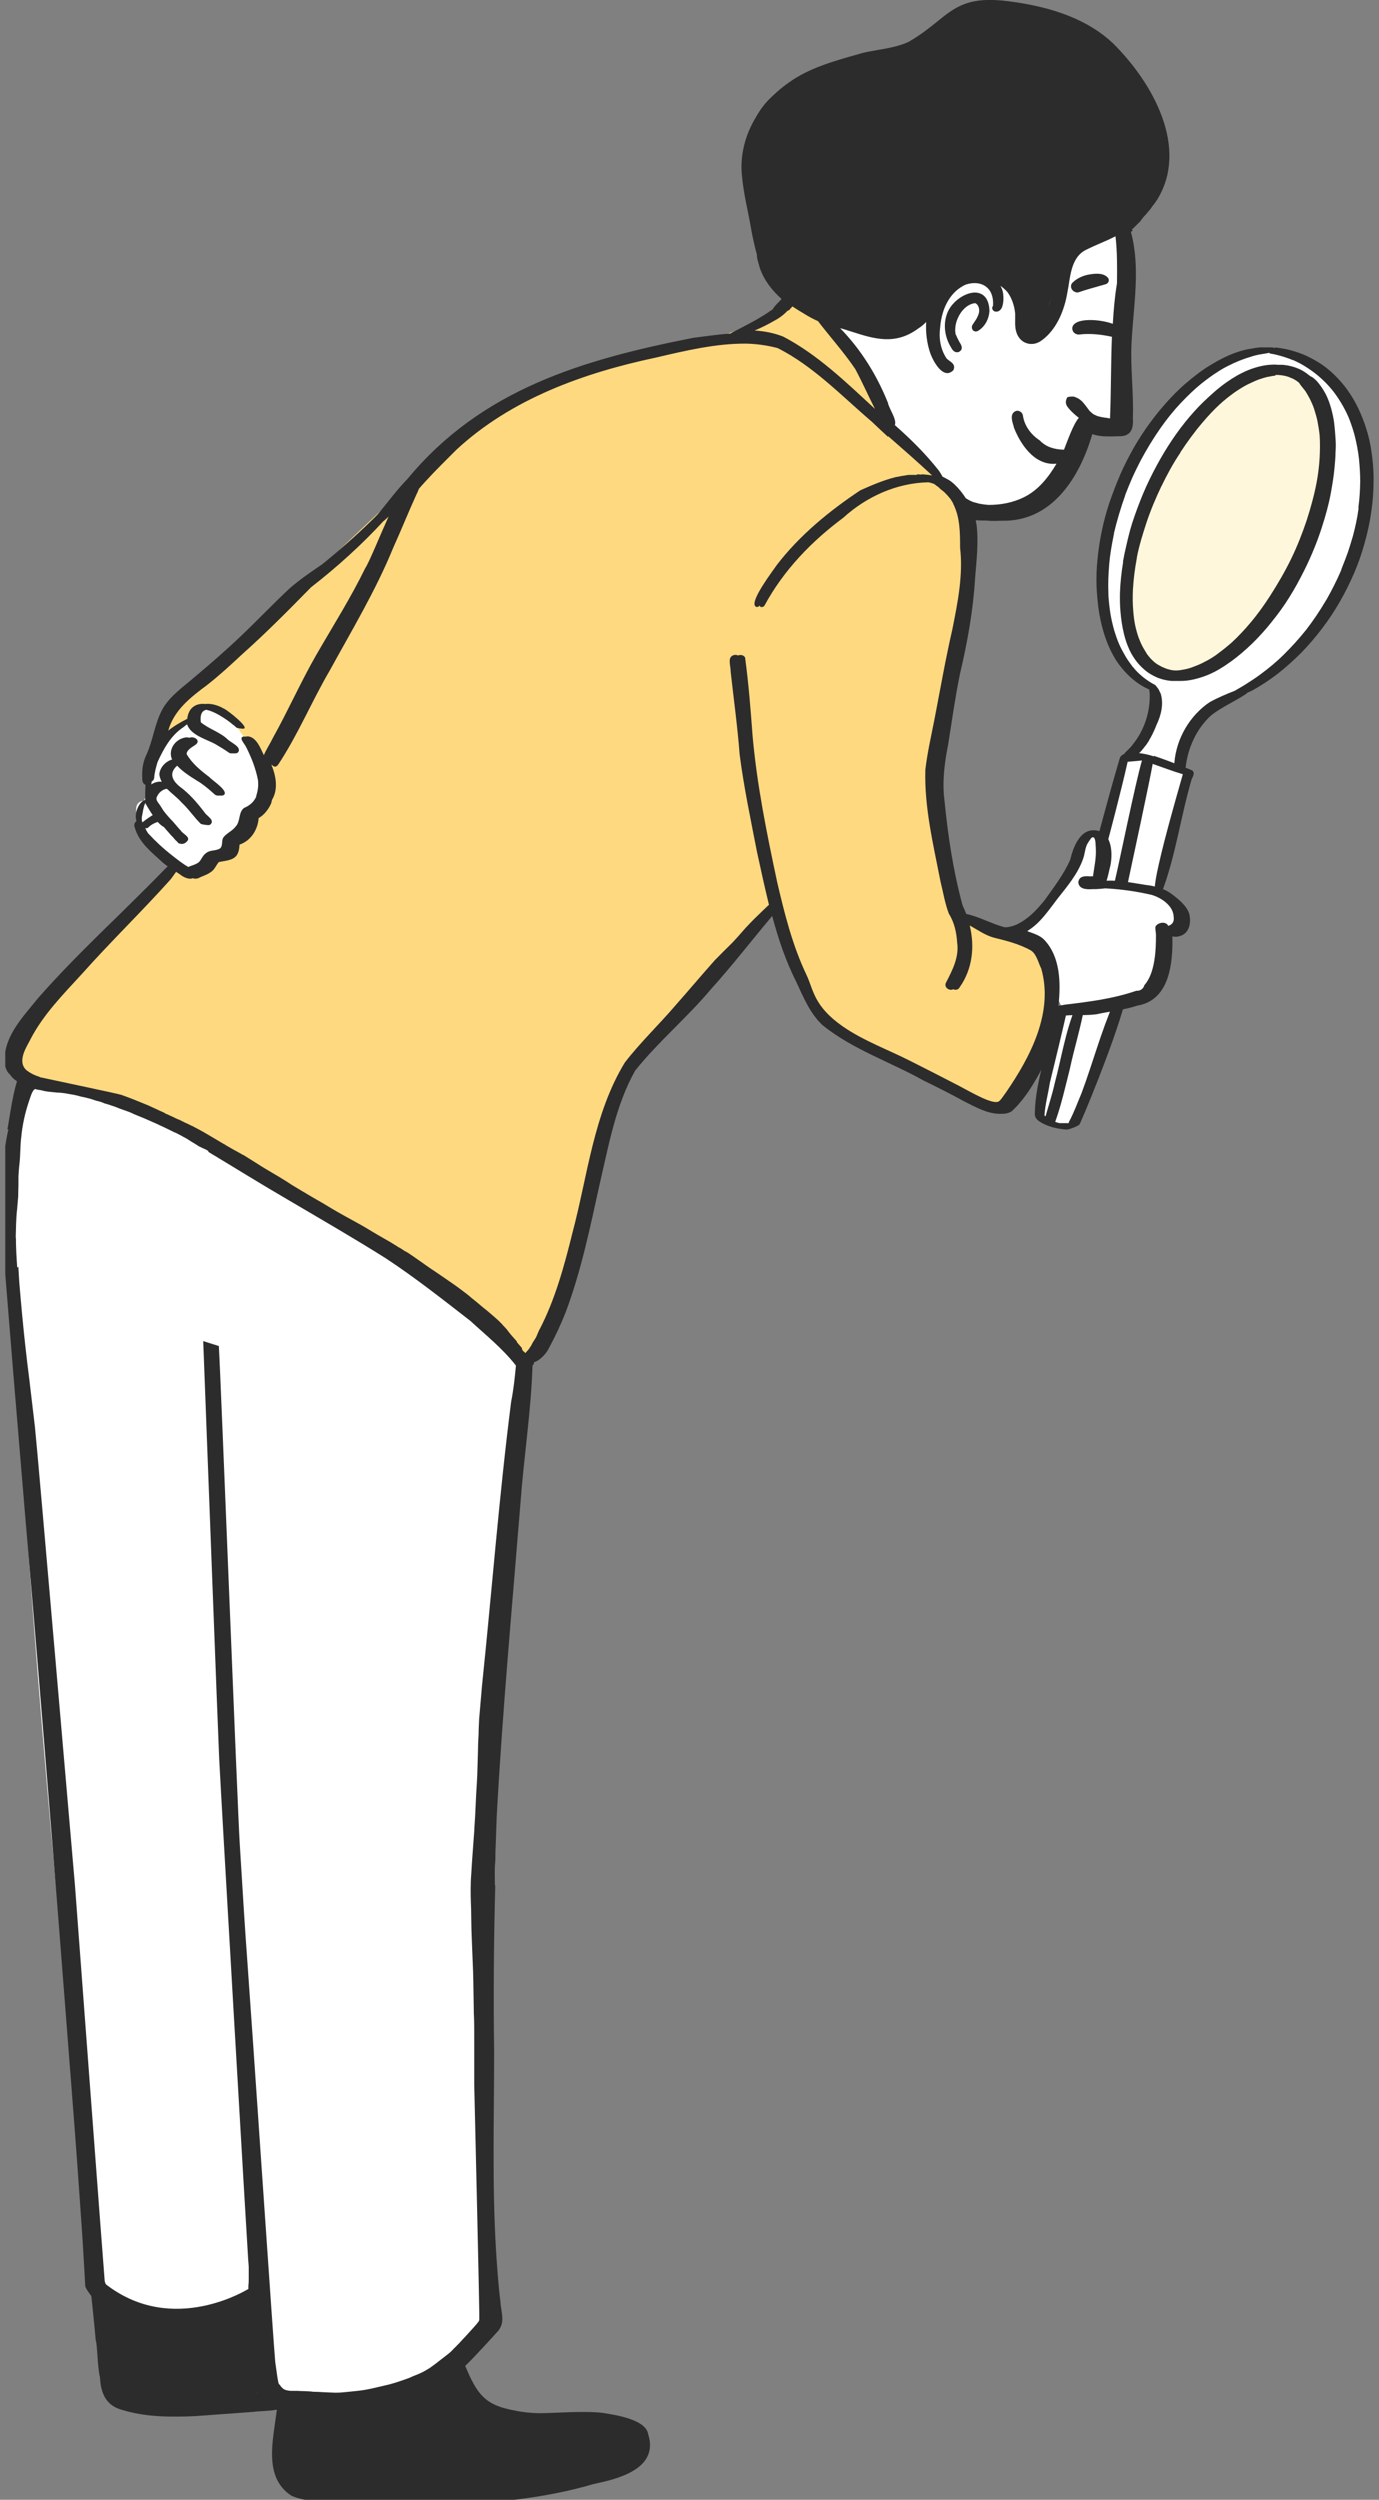<svg width="175" height="317" viewBox="0 0 175 317" fill="none" xmlns="http://www.w3.org/2000/svg">
    <rect x="0" y="0" width="175" height="317" fill="#808080" stroke="none"/>
    <g clip-path="url(#clip0_411_24468)">
        <path d="M3.256 137.667C-3.083 151.932 12.163 289.608 12.163 289.608C15.845 296.873 31.785 295.715 32.943 290.545C28.346 311.116 53.039 306.056 61.12 294.856C61.792 278.077 60.844 260.45 61.098 237.124C61.429 206.908 66.158 172.403 66.158 172.403C66.158 172.403 18.248 133.026 3.256 137.656V137.667Z" fill="white"/>
        <path d="M5.526 127.855C2.792 129.862 -1.077 136.972 4.512 137.578C16.363 138.527 25.733 144.854 35.092 150.057C53.579 160.321 67.238 172.414 67.238 172.414C67.238 172.414 74.877 158.921 78.824 136.752C88.789 126.929 91.887 119.621 98.391 114.98C101.797 130.49 107.034 131.24 126.821 141.084C132.719 135.815 135.464 120.117 131.496 119.72C106.163 117.151 126.314 81.93 121.354 63.642C118.432 59.552 112.215 53.5 112.215 53.5C112.215 53.5 109.161 40.999 100.188 38.066C93.904 44.482 74.646 44.989 63.06 51.471C53.414 59.916 41.453 70.829 33.185 79.769C29.294 83.981 20.706 86.759 21.114 92.833C26.89 87.916 35.412 95.159 33.384 102.192C30.837 106.238 25.744 111.452 22.018 110.074C15.856 114.693 10.333 120.447 5.493 127.878H5.515L5.526 127.855Z" fill="#FED980"/>
        <path d="M94.864 19.382C92.593 40.14 110.804 48.265 123.294 34.286C128.663 33.757 131.176 47.879 133.282 38.905C133.888 36.337 134.803 33.03 137.074 31.575C145.077 26.448 152.915 22.337 140.271 4.919C132.234 -1.398 122.081 -0.769 115.081 6.076C107.431 8.711 95.239 8.612 94.864 19.404V19.382Z" fill="#2C2C2C"/>
        <path d="M105.701 41.9C109.978 49.088 115.622 58.249 121.619 62.779C126.911 66.77 132.676 65.756 137.923 53.001C145.783 58.657 142.057 29.289 142.057 29.289C142.057 29.289 134.903 29.289 132.334 41.702C130.284 44.502 129.281 38.77 127.859 37.028C121.785 30.424 118.687 42.033 112.789 42.54C110.463 42.981 107.443 40.578 105.679 41.911H105.701V41.9Z" fill="white"/>
        <path d="M18.281 101.549C16.517 101.648 17.532 104.118 17.851 105.132C18.502 106.874 20.034 108.009 21.478 109.057C22.272 109.707 23.22 110.457 24.289 110.126H24.355C24.543 110.06 24.675 109.96 24.819 109.861C24.984 109.762 25.138 109.663 25.303 109.542C25.667 109.233 25.689 108.891 25.888 108.571C26.174 108.23 26.759 108.505 27.145 108.45C28.478 108.428 28.622 107.271 28.401 106.201C28.963 105.815 29.614 105.529 30 104.923C30.441 104.272 30.507 103.467 30.893 102.795C32.072 102.486 32.59 101.439 32.778 100.348C33.163 98.992 32.756 97.669 32.094 96.478C32.237 96.17 32.094 95.85 31.929 95.563C31.785 94.759 31.367 94.02 30.87 93.337C30.749 93.149 30.606 92.973 30.485 92.807C30.485 92.807 30.463 92.763 30.441 92.741C30.198 92.421 30 91.915 29.504 91.915C29.018 91.451 28.467 90.9 27.839 90.481C27.53 90.261 27.189 90.073 26.847 89.952C26.461 89.831 26.053 89.765 25.656 89.853C25.171 89.974 24.719 90.481 24.885 90.989C24.785 91.154 24.719 91.33 24.686 91.518C24.322 91.518 24.003 91.518 23.672 91.595C22.779 91.782 22.052 92.245 21.445 92.896C20.596 93.811 20.012 95.067 19.659 96.28C19.296 98.121 19.097 99.929 18.226 101.582L18.27 101.538L18.281 101.549Z" fill="white"/>
        <path d="M135.464 128.163C150.027 126.543 144.195 123.853 149.498 116.136C148.913 112.024 142.332 112.311 139.289 112.223C139.025 110.338 140.723 106.314 138.375 105.719C137.967 106.953 135.056 111.616 132.984 114.406C130.393 117.911 128.85 119.532 131.793 119.443C134.726 119.366 132.907 127.381 135.464 128.152V128.163Z" fill="white"/>
        <path d="M142.575 111.94L146.499 112.767L150.788 98.039L146.113 96.617L142.564 111.929L142.575 111.94Z" fill="white"/>
        <path d="M131.683 141.9L134.251 128.032L141.362 127.492L136.092 142.793L131.683 141.9Z" fill="white"/>
        <path d="M141.748 111.642C144.118 112.293 148.087 90.179 142.84 95.944C141.726 97.885 137.295 112.634 140.657 112.171L141.748 111.642Z" fill="white"/>
        <path d="M143.755 80.385C140.8 72.062 147.404 52.451 159.386 47.479C184.201 44.073 151.978 103.624 143.755 80.385ZM140.712 66.165C138.849 79.349 142.31 85.082 146.367 87.331C148.252 88.389 141.726 96.524 146.147 96.602C146.797 96.194 148.396 97.472 149.002 96.921C150.821 95.246 151.593 91.233 154.04 89.326C164.931 85.049 171.171 75.855 172.494 66.275C176.87 34.317 146.345 40.248 140.712 66.154V66.165Z" fill="white"/>
        <path d="M142.96 74.896C146.885 105.377 176.484 62.682 165.681 48.218C153.003 42.001 145.099 64.886 142.96 74.896Z" fill="#FFF7DB"/>
        <path d="M36.636 304.053C36.956 307.216 35.126 315.209 37.485 315.65C50.184 318.031 78.383 315.65 81.305 310.094C83.355 304.361 60.436 310.722 57.008 300.922C42.368 304.89 40.505 303.931 36.625 304.053H36.636Z" fill="#2C2C2C"/>
        <path d="M13.145 291.284C13.453 305.483 13.751 304.667 22.625 305.031C36.846 305.626 34.443 300.908 32.657 292.056C27.211 292.861 21.236 296.168 13.145 291.273V291.284Z" fill="#2C2C2C"/>
        <path d="M142.498 71.273C142.619 70.589 142.762 69.895 142.928 69.211C143.071 68.539 143.236 67.9 143.413 67.227C143.754 65.993 144.206 64.78 144.669 63.578C145.154 62.322 145.728 61.065 146.345 59.874C147.503 57.625 148.836 55.476 150.413 53.514C151.118 52.643 151.868 51.794 152.684 51C153.621 50.107 154.569 49.236 155.638 48.487C156.465 47.902 157.358 47.373 158.328 46.965C159.221 46.602 160.169 46.337 161.128 46.26C161.448 46.238 161.8 46.216 162.12 46.26H162.726C163.575 46.326 164.424 46.547 165.174 46.943C165.537 47.131 165.857 47.373 166.166 47.616C166.21 47.638 166.232 47.66 166.265 47.693C166.331 47.737 166.408 47.77 166.463 47.792C166.607 47.869 166.728 47.98 166.849 48.079C167.07 48.277 167.279 48.509 167.456 48.751C167.775 49.181 168.062 49.622 168.304 50.107C168.569 50.658 168.767 51.221 168.933 51.805C169.098 52.433 169.241 53.062 169.319 53.69C169.396 54.34 169.44 54.991 169.484 55.619C169.528 56.181 169.528 56.755 169.484 57.339C169.484 57.967 169.418 58.596 169.363 59.246C169.264 60.381 169.076 61.473 168.878 62.586C168.613 64.008 168.205 65.463 167.742 66.896C167.059 69.024 166.144 71.174 165.052 73.235C164.468 74.371 163.818 75.462 163.112 76.531C162.385 77.623 161.569 78.659 160.72 79.673C160.136 80.346 159.53 81.007 158.879 81.635C158.074 82.407 157.215 83.157 156.311 83.818C155.296 84.546 154.227 85.24 153.048 85.681C152.011 86.067 150.942 86.353 149.851 86.353H148.693C148.087 86.309 147.48 86.166 146.907 85.946C146.279 85.681 145.695 85.339 145.188 84.887C144.747 84.501 144.361 84.083 144.03 83.609C143.688 83.124 143.402 82.616 143.181 82.065C142.961 81.558 142.795 81.007 142.652 80.467C142.41 79.497 142.266 78.504 142.189 77.512C142.123 76.785 142.112 76.035 142.123 75.286C142.167 73.93 142.31 72.596 142.531 71.251H142.487L142.498 71.273ZM161.856 47.638C161.547 47.66 161.271 47.715 160.963 47.781H160.919C160.555 47.858 160.169 47.98 159.805 48.101C159.276 48.299 158.791 48.531 158.284 48.773C157.777 49.038 157.226 49.38 156.729 49.721C156.101 50.162 155.429 50.691 154.8 51.265C154.007 51.992 153.279 52.786 152.596 53.591C151.603 54.748 150.666 56.038 149.795 57.361V57.405C148.903 58.717 148.131 60.139 147.425 61.594L147.359 61.715C146.654 63.192 146.003 64.736 145.474 66.334C145.011 67.756 144.537 69.255 144.262 70.755V70.821C144.019 72.1 143.854 73.389 143.776 74.712C143.732 75.605 143.732 76.597 143.821 77.567C143.865 78.13 143.942 78.747 144.063 79.331C144.184 79.861 144.328 80.39 144.504 80.886C144.647 81.249 144.824 81.69 145.055 82.098C145.176 82.319 145.342 82.583 145.518 82.87V82.892C145.662 83.09 145.838 83.3 146.003 83.498C146.125 83.62 146.312 83.807 146.488 83.961C146.632 84.083 146.797 84.204 146.973 84.303C147.117 84.38 147.26 84.468 147.414 84.546C147.613 84.623 147.822 84.733 148.043 84.81C148.164 84.854 148.362 84.887 148.572 84.954C148.759 84.998 148.958 85.02 149.156 85.02H149.421C149.74 84.998 150.049 84.942 150.369 84.876C150.777 84.799 151.173 84.678 151.559 84.513C152.022 84.347 152.474 84.149 152.915 83.906C153.444 83.642 153.974 83.322 154.47 82.958C154.47 82.958 154.514 82.936 154.547 82.892C155.109 82.484 155.737 81.977 156.333 81.459C157.137 80.709 157.887 79.916 158.604 79.067C159.518 77.997 160.389 76.796 161.194 75.539C162.142 74.062 163.079 72.463 163.884 70.799C164.611 69.3 165.262 67.657 165.824 65.981C166.309 64.46 166.772 62.84 167.081 61.186C167.268 60.216 167.401 59.136 167.467 58.066C167.511 57.173 167.533 56.181 167.467 55.211C167.401 54.583 167.301 53.955 167.18 53.348C167.059 52.797 166.893 52.279 166.739 51.772C166.596 51.364 166.419 50.978 166.232 50.592C166.067 50.283 165.868 49.92 165.626 49.556C165.526 49.413 165.361 49.236 165.218 49.049C165.097 48.906 164.997 48.762 164.898 48.608C164.898 48.608 164.876 48.564 164.854 48.542C164.755 48.465 164.634 48.354 164.512 48.277C164.347 48.178 164.193 48.09 164.027 47.991H163.983C163.796 47.913 163.575 47.803 163.377 47.748C163.256 47.704 163.068 47.671 162.87 47.627C162.704 47.605 162.462 47.561 162.197 47.55H161.889L161.811 47.649L161.856 47.638Z" fill="#2C2C2C"/>
        <path d="M131.716 142.065C131.463 141.867 131.32 141.569 131.32 141.25C131.386 136.719 133.326 132.397 133.932 127.911C134.054 127.26 135.795 127.591 135.365 128.352C134.682 131.372 133.943 134.382 133.216 137.38C133.017 138.692 132.631 140.092 132.543 141.448C132.587 141.492 132.642 141.525 132.687 141.569C133.072 140.169 133.535 138.791 133.844 137.38C134.693 134.216 135.2 130.821 136.479 127.756C136.578 127.558 137.493 127.47 137.614 127.679C137.151 130.314 136.313 132.971 135.751 135.616C135.189 137.821 134.693 140.092 133.91 142.264C134.109 142.341 134.34 142.429 134.561 142.429H135.63C135.63 142.363 135.63 142.286 135.674 142.231C136.302 141.073 136.732 139.839 137.25 138.626C138.672 134.823 139.72 130.865 141.34 127.139C141.484 126.819 142.652 126.654 142.762 127.062C141.362 132.386 137.14 142.44 136.975 142.617C136.809 142.793 135.641 143.267 135.354 143.245C133.37 143.102 132.257 142.484 131.716 142.076V142.065Z" fill="#2C2C2C"/>
        <path d="M141.484 111.697C142.013 109.514 144.097 99.218 144.923 96.429C144.725 96.473 143.369 96.572 143.182 96.594H143.105C142.355 100.001 140.558 106.802 140.514 106.902C140.514 106.902 140.437 107.045 140.327 107.1C140.139 107.199 139.764 107.078 139.72 107.1C139.72 107.1 139.07 106.979 139.169 106.67V106.571C139.169 106.571 139.213 106.494 139.235 106.45C140.172 103.032 141.076 99.604 142.09 96.197C142.168 95.889 142.41 95.712 142.697 95.591V95.547C143.005 95.183 143.38 94.919 143.689 94.489C145.21 92.648 146.015 90.234 145.894 87.83C145.872 87.731 145.849 87.588 145.849 87.445C145.122 87.125 144.427 86.695 143.821 86.188C143.391 85.846 143.016 85.46 142.642 85.052C142.256 84.611 141.892 84.137 141.572 83.63C140.9 82.539 140.393 81.326 140.029 80.081C139.742 79.132 139.544 78.151 139.401 77.159C139.279 76.222 139.202 75.318 139.158 74.381C139.114 73.191 139.158 71.934 139.301 70.699C139.544 68.351 140.029 66.025 140.779 63.776C141.208 62.52 141.694 61.285 142.212 60.072C142.697 58.959 143.27 57.867 143.876 56.787C145.177 54.516 146.753 52.389 148.55 50.471C148.936 50.063 149.322 49.666 149.741 49.28C150.182 48.85 150.678 48.453 151.163 48.045C151.714 47.604 152.254 47.174 152.839 46.789C153.368 46.425 153.93 46.105 154.503 45.774C155.539 45.212 156.631 44.716 157.788 44.419C158.152 44.319 158.516 44.253 158.88 44.198C159.221 44.132 159.563 44.077 159.916 44.055H161.316C161.437 44.055 161.558 44.077 161.68 44.099C161.702 44.099 161.724 44.099 161.757 44.121C161.823 44.077 161.9 44.055 161.977 44.077C162.628 44.154 163.256 44.275 163.884 44.441C164.535 44.628 165.185 44.848 165.792 45.124C166.707 45.554 167.577 46.061 168.36 46.678C169.308 47.428 170.168 48.343 170.896 49.313C170.896 49.313 170.962 49.39 170.995 49.456C171.766 50.526 172.373 51.683 172.858 52.896C173.365 54.153 173.751 55.464 173.971 56.809C174.192 58.121 174.313 59.444 174.313 60.778C174.313 61.483 174.291 62.2 174.236 62.928C174.192 63.6 174.115 64.261 174.015 64.934C173.828 66.268 173.53 67.613 173.167 68.902C172.803 70.203 172.362 71.493 171.811 72.75C170.752 75.197 169.418 77.545 167.798 79.673C166.993 80.742 166.1 81.778 165.163 82.748C164.226 83.696 163.223 84.589 162.165 85.427C161.128 86.221 160.037 86.948 158.88 87.577C158.692 87.676 158.494 87.742 158.317 87.841C158.251 87.885 158.196 87.918 158.152 87.985C156.697 88.955 155.109 89.627 153.72 90.697C151.857 92.372 150.722 94.864 150.457 97.355C150.722 97.454 150.965 97.553 151.163 97.641C151.769 97.884 151.35 98.534 151.24 98.777C149.818 103.561 149.19 108.643 147.393 113.262C147.106 113.45 146.963 113.042 147.051 112.821C144.923 115.699 150.094 98.325 150.105 98.182C148.804 97.796 147.558 97.311 146.279 96.87C145.96 98.777 143.788 108.864 143.116 111.995C143.094 112.358 141.275 112.237 141.44 111.752L141.462 111.686L141.484 111.697ZM146.423 95.845C146.423 95.845 147.735 96.286 149.035 96.793V96.716C149.278 93.673 150.976 90.741 153.511 89.043C154.525 88.481 155.595 88.029 156.675 87.61C157.16 87.323 157.645 87.059 158.108 86.761C158.758 86.353 159.365 85.956 159.971 85.504C160.5 85.118 161.007 84.71 161.514 84.292C161.999 83.884 162.462 83.465 162.914 83.013C163.907 82.043 164.877 80.962 165.77 79.849C166.64 78.714 167.434 77.545 168.162 76.321C168.206 76.244 168.261 76.134 168.327 76.057C169 74.877 169.639 73.61 170.212 72.287V72.221C170.256 72.143 170.289 72.022 170.333 71.912C170.576 71.328 170.818 70.677 171.061 70.005C171.281 69.332 171.491 68.671 171.689 67.976C171.976 66.907 172.241 65.728 172.395 64.559V64.438V64.239C172.538 63.225 172.593 62.156 172.615 61.075C172.615 60.083 172.549 59.091 172.45 58.121C172.351 57.25 172.185 56.379 171.987 55.531C171.8 54.759 171.557 54.009 171.281 53.282C171.061 52.697 170.752 52.069 170.411 51.463C170.124 50.956 169.782 50.426 169.418 49.919C169.099 49.489 168.713 49.026 168.283 48.586C167.875 48.178 167.412 47.737 166.905 47.351C166.497 47.031 166.012 46.7 165.527 46.403C165.097 46.138 164.59 45.874 164.072 45.653H164.028C163.499 45.433 162.936 45.245 162.363 45.091C162.021 44.992 161.636 44.904 161.25 44.848C161.173 44.848 161.106 44.782 161.062 44.749C160.985 44.749 160.897 44.771 160.82 44.793C160.577 44.837 160.335 44.87 160.092 44.914C159.585 44.992 159.1 45.113 158.615 45.278C157.943 45.477 157.259 45.741 156.565 46.05C156.002 46.315 155.385 46.612 154.823 46.965C154.801 46.965 154.757 47.009 154.724 47.031C153.93 47.516 153.147 48.1 152.398 48.696C151.505 49.423 150.7 50.217 149.906 51.044C149.906 51.044 149.906 51.088 149.862 51.088C148.947 52.058 148.098 53.116 147.327 54.208C146.357 55.586 145.486 57.019 144.692 58.518C144.372 59.146 144.02 59.852 143.7 60.568C143.38 61.296 143.071 62.046 142.785 62.795V62.839C142.223 64.416 141.749 66.003 141.363 67.624V67.723C141.363 67.789 141.341 67.844 141.319 67.888V67.932C141.076 69.145 140.856 70.38 140.756 71.614V71.68C140.657 72.816 140.613 73.973 140.657 75.142C140.657 75.627 140.701 76.09 140.756 76.597C140.801 77.027 140.856 77.424 140.922 77.854C141.043 78.559 141.208 79.276 141.407 79.981C141.594 80.566 141.793 81.172 142.057 81.767C142.278 82.252 142.564 82.781 142.862 83.288C143.105 83.696 143.413 84.115 143.733 84.545C143.733 84.567 143.777 84.589 143.799 84.611C144.042 84.92 144.306 85.196 144.593 85.46C144.879 85.725 145.221 86.011 145.585 86.254C145.894 86.474 146.235 86.684 146.599 86.86C146.599 86.86 146.665 86.937 146.676 86.959C146.676 86.959 146.72 87.004 146.742 87.026C146.842 87.147 146.93 87.29 147.029 87.411C147.095 87.533 147.15 87.676 147.216 87.797C147.216 87.797 147.216 87.819 147.238 87.841C147.238 87.841 147.261 87.907 147.283 87.918C147.713 89.23 147.349 90.73 146.753 91.953C146.555 92.482 146.312 93.011 146.026 93.53C145.96 93.629 145.905 93.728 145.838 93.838V93.86V93.882C145.794 93.948 145.761 94.004 145.717 94.07C145.651 94.147 145.596 94.257 145.53 94.356C145.53 94.356 145.409 94.522 145.342 94.599C145.298 94.665 145.243 94.72 145.177 94.797V94.819C145.177 94.819 145.078 94.941 145.012 95.007C144.968 95.073 144.912 95.128 144.868 95.194C144.868 95.194 144.802 95.238 144.791 95.271C144.747 95.338 144.692 95.371 144.626 95.437C144.604 95.459 144.582 95.481 144.549 95.503C145.398 95.602 146.213 95.823 146.456 95.944L146.412 95.922L146.423 95.845Z" fill="#2C2C2C"/>
        <path d="M138.309 34.794C139.081 34.673 140.051 34.596 140.602 35.224C140.845 35.532 140.668 35.951 140.293 36.051C139.114 36.392 137.989 36.679 136.81 37.087H136.733C136.126 37.087 135.674 36.414 136.049 35.907C136.611 35.301 137.471 34.915 138.32 34.794H138.309Z" fill="#2C2C2C"/>
        <path d="M58.342 297.234V297.258H58.319L58.342 297.234Z" fill="black"/>
        <path d="M121.332 42.476C121.409 42.718 121.519 42.917 121.641 43.148L121.718 43.314C121.718 43.314 121.762 43.391 121.795 43.435C121.938 43.656 122.104 43.942 122.038 44.229C122.016 44.35 121.96 44.427 121.85 44.515L121.751 44.593C121.652 44.659 121.553 44.67 121.442 44.67C121.156 44.67 120.913 44.471 120.715 44.107L120.737 44.13C119.8 42.674 119.645 40.866 120.329 39.433C121.056 37.956 122.897 36.865 124.132 37.14C124.661 37.262 125.532 37.703 125.565 39.466C125.499 40.459 125.014 41.352 124.264 41.859C123.945 42.123 123.658 42.057 123.493 41.903C123.305 41.715 123.25 41.373 123.493 41.076C123.559 40.977 123.614 40.889 123.68 40.789C123.868 40.525 124.022 40.282 124.143 39.94C124.286 39.621 124.308 39.213 124.165 38.882C124.088 38.684 123.945 38.518 123.757 38.441C123.085 38.507 122.456 38.926 121.949 39.632C121.321 40.525 121.078 41.638 121.299 42.487L121.332 42.476Z" fill="#2C2C2C"/>
        <path d="M1.106 143.234L0.94 143.212C1.183 142.021 1.503 139.287 2.153 137.115C1.811 136.895 1.481 136.608 1.26 136.245C0.775 135.881 0.555 135.032 0.577 134.437C0.577 131.295 2.969 128.903 4.81 126.599C9.771 120.944 15.404 115.884 20.651 110.493C20.849 110.295 21.059 110.063 21.279 109.865C21.059 109.699 20.838 109.545 20.629 109.357C19.273 108.101 17.653 106.866 17.123 105.003C16.936 104.595 17.101 104.276 17.311 104.132C17.311 104.055 17.289 103.989 17.267 103.934C17.068 103.041 17.653 101.641 18.424 101.442C18.424 100.814 18.424 100.164 18.468 99.535C18.149 99.414 18.027 99.028 18.06 98.709C17.994 97.738 18.105 96.801 18.49 95.908C19.427 93.979 19.582 91.841 20.618 89.933C21.566 88.236 23.253 87.123 24.686 85.866C26.714 84.168 28.698 82.448 30.595 80.64C32.678 78.656 34.662 76.573 36.757 74.61C38.058 73.475 39.469 72.527 40.891 71.557C43.04 69.815 45.102 68.007 47.086 66.067C47.373 65.78 47.67 65.505 47.935 65.218C49.192 63.741 50.327 62.142 51.705 60.742C61.12 49.344 74.006 45.596 87.974 42.84C89.528 42.641 91.137 42.41 92.736 42.289C92.802 42.222 92.857 42.189 92.956 42.145C94.676 41.252 96.374 40.425 97.961 39.29C97.983 39.29 98.027 39.246 98.06 39.224C98.281 38.794 98.865 38.287 99.075 38.044C99.119 38 99.152 37.967 99.174 37.901C98.016 36.865 96.991 35.597 96.44 34.032C96.396 33.91 96.363 33.745 96.319 33.602C96.197 33.172 96.032 32.709 96.054 32.29C95.811 31.441 95.613 30.526 95.404 29.49C95.26 28.619 95.084 27.748 94.918 26.899C94.61 25.444 94.312 23.923 94.169 22.402C93.662 17.97 95.911 13.406 100.067 10.496C102.613 8.655 105.7 7.784 108.698 6.935L109.382 6.737C110.054 6.571 110.76 6.45 111.443 6.329C112.744 6.108 114.1 5.866 115.291 5.315C116.812 4.444 117.925 3.551 118.895 2.768C121.221 0.883 122.908 -0.495 127.968 0.156C133.877 0.905 138.231 2.647 141.23 5.48C146.378 10.562 150.909 18.83 146.819 25.367L146.719 25.51C146.719 25.51 146.642 25.61 146.62 25.654C146.576 25.698 146.554 25.753 146.521 25.797C146.477 25.863 146.444 25.896 146.4 25.962C146.356 26.006 146.323 26.061 146.278 26.106C146.212 26.183 146.157 26.271 146.091 26.37C146.025 26.447 145.992 26.535 145.926 26.613L145.804 26.514L145.904 26.635C145.904 26.635 145.838 26.712 145.804 26.756L145.76 26.778C145.639 26.921 145.54 27.065 145.419 27.186L145.352 27.263C145.352 27.263 145.231 27.406 145.165 27.462C145.099 27.539 145.044 27.627 144.978 27.682V27.726L144.901 27.792C144.834 27.858 144.801 27.913 144.735 27.98L144.834 27.936L144.228 28.542C144.228 28.542 144.041 28.729 143.941 28.828L143.633 29.115L143.754 29.236L143.567 29.38C143.567 29.38 143.523 29.38 143.523 29.424C144.757 34.043 143.831 38.739 143.6 43.479C143.434 46.654 143.886 49.84 143.765 53.015C143.864 54.371 143.523 55.363 142.001 55.319C141.715 55.319 141.439 55.341 141.152 55.341H140.546C139.874 55.341 139.234 55.264 138.617 55.054C137.018 60.544 133.491 66.21 127.097 66.034C126.855 66.034 126.634 66.056 126.392 66.056H125.785C125.587 66.056 125.355 66.012 125.157 66.012C124.716 66.012 124.264 66.012 123.823 65.968C123.823 66.045 123.867 66.133 123.867 66.232V66.309C123.867 66.309 123.867 66.387 123.911 66.409C124.22 68.68 123.911 71.193 123.746 73.254C123.503 77.41 122.776 81.412 121.817 85.491C121.232 88.324 120.802 91.4 120.339 94.321C119.876 96.691 119.546 99.061 119.854 101.475C120.295 105.973 120.968 110.471 122.158 114.825C122.324 115.167 122.478 115.531 122.621 115.895C124.286 116.258 125.796 117.129 127.417 117.57C127.847 117.669 128.751 117.372 129.048 117.229C130.525 116.501 131.485 115.465 132.51 114.23C133.667 112.61 135.023 110.857 135.817 109.016C136.137 107.704 136.985 104.926 139.19 105.323C141.208 105.676 141.208 108.409 140.899 109.843C140.822 110.063 140.656 110.956 140.436 111.684C142.078 111.606 143.732 111.97 145.352 112.213C146.565 112.356 147.767 112.654 148.759 113.425C149.586 114.054 150.622 114.88 150.931 115.917C151.151 116.865 151.008 118.088 150.06 118.573C149.773 118.717 149.475 118.794 149.145 118.794C149.045 118.794 148.946 118.772 148.858 118.75H148.781C148.858 122.233 148.395 126.852 144.327 127.525C142.663 128.087 140.91 128.23 139.179 128.616C137.867 128.804 136.522 128.66 135.211 128.781H134.703C134.417 130.645 133.811 132.463 132.962 134.128C131.705 136.52 130.415 139.045 128.409 140.908C128.288 140.974 127.924 141.282 126.91 141.249C125.289 141.249 123.79 140.379 122.368 139.673C120.67 138.736 118.928 137.865 117.187 137.016C112.998 134.668 108.169 133.07 104.388 130.005C102.812 128.55 101.963 126.477 101.07 124.559C99.714 121.881 98.766 119.047 97.994 116.159C95.404 119.235 92.934 122.443 90.233 125.43C87.213 129.035 83.553 132.078 80.61 135.76C78.14 140.136 77.247 145.24 76.112 150.102C74.899 155.591 73.764 161.158 71.779 166.428C71.173 167.949 70.523 169.36 69.729 170.826C69.365 171.598 68.737 172.304 67.965 172.689C67.965 172.689 67.844 172.711 67.8 172.711C67.778 172.811 67.734 172.91 67.723 172.998C67.723 172.998 67.624 173.119 67.557 173.185H67.579C67.392 178.973 66.488 184.727 66.058 190.504C64.989 203.81 63.765 216.939 63.038 230.3C62.971 231.843 62.938 233.376 62.872 234.919C62.872 235.47 62.872 236.032 62.806 236.617C62.762 237.443 62.806 238.281 62.806 239.108H62.85C62.663 246.152 62.608 253.185 62.707 260.196C62.707 268.586 62.442 277.008 62.949 285.386C63.093 287.569 63.236 289.762 63.512 291.923C63.556 292.915 63.953 293.951 63.611 294.899C63.534 295.12 63.412 295.329 63.291 295.506C63.148 295.671 60.149 298.989 59.036 300.026C60.513 303.509 61.45 305.008 65.32 305.681C66.334 305.901 67.326 306 68.34 306.022C69.211 306.022 70.082 305.978 70.975 305.945C71.923 305.901 72.882 305.868 73.83 305.868C74.778 305.868 75.715 305.868 76.663 306.011C77.214 306.133 81.954 306.64 82.252 308.668C83.685 313.144 78.284 314.379 75.329 315.007C69.09 316.848 62.464 317.421 56.004 317.741H52.708C49.148 317.741 45.554 317.697 42.015 317.377C40.34 317.19 38.576 317.19 36.977 316.484C33.395 314.136 34.651 309.495 35.136 305.57C34.144 305.769 32.987 305.736 32.116 305.857C29.702 306.022 27.298 306.221 24.884 306.386C24.09 306.43 23.33 306.452 22.536 306.452H21.93C19.78 306.452 17.642 306.254 15.569 305.626C13.585 305.118 12.813 303.696 12.692 301.558V301.514C12.328 299.937 12.383 297.479 12.141 296.718C11.997 294.899 11.589 291.173 11.589 291.151C11.446 290.986 10.862 290.203 10.818 289.895C10.818 289.773 10.597 285.981 10.498 284.35C10.035 277.405 9.528 270.438 8.977 263.493C8.426 256.548 7.907 249.603 7.356 242.669C6.794 235.657 6.243 228.657 5.659 221.646C5.416 218.626 4.325 205.408 4.016 201.814C3.487 195.74 2.98 189.666 2.473 183.592C1.966 177.518 1.459 171.444 0.974 165.37C0.83 163.507 0.665 161.643 0.533 159.78V159.582C0.533 159.362 0.511 159.119 0.488 158.899C0.323 157.135 0.224 155.371 0.29 153.596C0.213 150.157 0.29 146.728 1.04 143.311L1.106 143.234ZM18.468 101.795C18.402 101.916 18.347 102.027 18.303 102.159C18.259 102.324 18.226 102.479 18.182 102.644C18.182 102.721 17.994 103.581 17.994 103.68V103.923C17.994 104.044 18.038 104.165 18.072 104.287C18.193 104.209 18.314 104.088 18.435 104C18.435 104 19.284 103.394 19.383 103.372C19.196 103.129 18.512 101.994 18.49 101.938C18.49 101.905 18.468 101.85 18.446 101.806L18.468 101.795ZM48.729 66.012C45.896 69.088 42.776 71.91 39.469 74.478C36.691 77.311 33.78 80.255 30.782 82.922C29.327 84.278 27.861 85.634 26.284 86.869C24.179 88.423 22.051 90.088 21.346 92.678C22.073 92.072 22.9 91.587 23.76 91.157C23.925 89.724 24.873 89.151 26.053 89.272C26.758 89.195 27.596 89.393 28.401 89.856C28.787 89.978 32.006 92.513 30.771 92.403C30.694 92.403 30.021 92.337 29.999 92.26C29.327 91.631 27.453 90.231 26.152 90.011C25.667 90.132 25.358 90.573 25.48 91.587C26.516 92.458 27.905 92.822 28.897 93.77C29.305 94.178 30.683 94.707 30.231 95.39C30.154 95.468 30.032 95.534 29.911 95.534H29.305C29.305 95.534 29.117 95.512 29.062 95.457C28.533 95.071 27.971 94.751 27.387 94.398C26.196 93.726 24.212 93.263 23.738 91.852C23.572 91.973 23.429 92.094 23.275 92.216C21.676 93.274 20.783 94.927 19.99 96.647C19.791 97.32 19.604 98.003 19.56 98.709C19.516 98.896 19.394 99.017 19.24 99.116C19.24 99.238 19.218 99.359 19.196 99.48C19.582 99.216 20.067 99.072 20.53 99.138C20.364 98.852 20.265 98.554 20.221 98.19C20.287 97.32 21.015 96.548 21.864 96.305C21.842 96.261 21.797 96.239 21.787 96.206C21.346 94.949 22.294 93.715 23.55 93.516C23.716 93.494 23.87 93.516 24.013 93.56C24.057 93.56 24.09 93.538 24.157 93.516C24.763 93.395 25.512 93.957 24.785 94.464C24.377 94.751 23.649 95.115 23.694 95.644C24.377 96.823 25.48 97.727 26.571 98.543C26.935 98.973 29.062 100.307 28.412 100.814C28.412 100.814 28.268 100.891 28.191 100.891H27.585C27.585 100.891 27.387 100.847 27.298 100.792C26.714 100.263 26.108 99.734 25.435 99.271C24.399 98.62 23.308 97.992 22.481 97.099C21.511 97.948 21.709 98.841 22.79 99.734C24.024 100.627 25.017 101.795 25.953 103.019C26.196 103.449 27.287 103.967 26.725 104.54C26.725 104.54 26.56 104.639 26.461 104.639C26.339 104.639 25.546 104.562 25.446 104.441C24.576 103.57 23.925 102.578 23.032 101.751C22.503 101.145 21.797 100.638 21.213 100.053C21.169 100.053 21.136 100.053 21.092 100.031C20.607 100.153 20.155 100.494 19.934 101.001C19.648 101.464 20.199 101.872 20.398 102.258C20.475 102.357 20.563 102.523 20.64 102.644C21.004 103.195 21.533 103.757 21.996 104.242C22.426 104.727 22.79 105.19 22.933 105.312C23.175 105.742 24.234 106.139 23.76 106.668C23.297 107.197 22.867 106.976 22.823 106.976C22.757 106.976 22.724 106.976 22.657 106.932C22.58 106.855 22.514 106.767 22.437 106.69C22.338 106.613 22.238 106.502 22.15 106.403C22.007 106.216 21.842 106.061 21.687 105.896C21.621 105.83 21.588 105.775 21.522 105.709C21.379 105.565 21.257 105.389 21.114 105.246L20.805 104.882C20.563 104.761 20.276 104.518 20.012 104.231C19.582 104.375 19.185 104.573 18.854 104.904C18.755 105.025 18.59 105.069 18.424 105.003C18.523 105.224 18.645 105.466 18.81 105.687C19.747 106.701 20.75 107.627 21.853 108.487C22.503 108.994 23.165 109.523 23.881 109.942C24.311 109.754 24.752 109.677 25.182 109.38C25.59 109.038 25.689 108.465 26.174 108.167C26.703 107.737 27.431 107.946 27.96 107.561C28.324 107.175 28.059 106.524 28.401 106.128C28.831 105.62 29.47 105.378 29.878 104.849C30.561 104.143 30.22 103.03 30.969 102.457C31.719 102.148 32.226 101.663 32.513 101.035V100.935C32.733 100.263 32.821 99.624 32.733 98.907C32.447 97.43 31.906 96.052 31.212 94.696C31.069 94.354 30.176 93.483 30.969 93.395C31.091 93.461 31.355 93.351 31.576 93.395C32.568 93.582 33.031 94.828 33.483 95.765C33.803 95.016 34.276 94.31 34.64 93.56C36.581 90.077 38.201 86.406 40.185 82.966C42.269 79.362 44.518 75.801 46.359 72.031C46.822 71.358 48.023 68.382 49.313 65.494C49.114 65.714 48.883 65.902 48.663 66.1L48.707 66.001L48.729 66.012ZM98.138 40.734H98.159C97.388 41.175 96.605 41.561 95.767 41.914C97.002 41.991 98.215 42.222 99.394 42.685C103.793 44.989 107.397 48.495 111.035 51.857C110.187 50.182 109.415 48.44 108.522 46.775C107.089 44.67 105.358 42.74 103.804 40.723C103.197 40.459 102.613 40.139 102.084 39.808C101.621 39.544 101.092 39.202 100.563 38.86C100.463 38.981 100.364 39.081 100.276 39.169C100.21 39.29 100.078 39.389 99.934 39.411C99.427 39.962 98.799 40.404 98.126 40.745L98.138 40.734ZM141.968 27.671C141.968 27.671 142.134 27.506 142.211 27.428C142.31 27.307 142.431 27.208 142.53 27.109L142.729 26.943C142.894 26.822 143.037 26.679 143.17 26.558C143.335 26.392 143.489 26.216 143.699 25.995L143.743 25.951C143.743 25.951 143.842 25.852 143.886 25.786C143.952 25.72 144.008 25.665 144.074 25.587C144.151 25.51 144.217 25.4 144.272 25.323C144.338 25.246 144.393 25.157 144.46 25.08C144.537 24.981 144.625 24.86 144.724 24.739L144.79 24.639C147.789 19.05 144.956 13.175 142.034 9.228C138.617 3.882 131.606 0.839 124.154 1.467C122.125 1.655 120.571 3.044 119.05 4.389L118.708 4.697C116.558 6.781 113.725 7.31 110.991 7.817C109.757 8.038 108.5 8.28 107.287 8.666C99.306 10.716 96.109 15.898 95.8 19.701C95.602 21.542 95.999 23.493 96.385 24.97C96.55 25.576 96.671 26.227 96.815 26.833L96.859 27.076C96.903 27.439 96.98 27.781 97.046 28.145V28.244C97.046 28.244 97.09 28.321 97.09 28.366V28.487C97.09 28.487 97.134 28.608 97.156 28.674C97.222 28.994 97.278 29.325 97.322 29.644C97.421 30.273 97.52 30.923 97.707 31.529C97.73 31.607 97.774 31.695 97.785 31.772C97.807 31.849 97.851 31.915 97.862 31.992V32.069C97.983 32.334 98.06 32.599 98.171 32.863C98.336 33.271 98.556 33.668 98.843 34.054L98.942 34.219C98.942 34.219 99.019 34.318 99.041 34.362C99.119 34.462 99.185 34.583 99.262 34.682C99.339 34.781 99.405 34.903 99.482 35.002L99.604 35.167C99.725 35.333 99.846 35.476 99.967 35.63C100.497 36.214 100.96 36.666 101.423 37.052C102.128 37.636 102.756 38.089 103.363 38.452L103.561 38.551C103.804 38.695 104.024 38.816 104.267 38.937C104.487 39.036 104.708 39.125 104.95 39.224L105.237 39.323C105.501 39.422 105.788 39.511 106.086 39.588H106.152C106.35 39.654 106.56 39.709 106.758 39.775C106.835 39.797 106.945 39.819 107.023 39.852C107.144 39.896 107.265 39.918 107.364 39.952H107.431C107.431 39.952 107.53 39.996 107.574 40.018L107.883 40.095C107.883 40.095 108.026 40.117 108.103 40.139H108.169C108.478 40.216 108.775 40.304 109.084 40.381H109.161V40.404C109.238 40.404 109.327 40.448 109.426 40.448C112.016 41.418 114.894 40.668 116.713 38.541C116.856 38.342 117.021 38.133 117.154 37.912C118.311 36.314 119.502 34.627 121.486 33.944C123.536 33.15 125.653 33.392 127.483 34.594C129.588 35.994 130.944 38.507 131.033 41.131V41.252C131.033 41.252 131.055 41.274 131.099 41.274L131.143 41.473V41.252C131.143 41.252 131.33 41.153 131.407 41.065L131.451 41.021C131.529 40.944 131.639 40.855 131.716 40.778C131.793 40.701 131.881 40.591 131.981 40.47L132.168 40.249C132.267 40.106 132.388 39.962 132.488 39.819L132.532 39.753C132.532 39.753 132.653 39.588 132.697 39.489C132.741 39.411 132.763 39.345 132.796 39.29C132.874 39.125 132.962 38.97 133.039 38.805C133.204 38.441 133.326 38.033 133.425 37.548V37.482C133.447 37.383 133.469 37.262 133.502 37.163L133.568 36.92C133.59 36.777 133.634 36.633 133.667 36.49C133.689 36.369 133.733 36.248 133.744 36.126L133.866 35.564V35.52C133.932 35.255 134.009 34.991 134.086 34.726C134.13 34.605 134.163 34.462 134.207 34.34C134.307 33.977 134.395 33.668 134.516 33.392C134.538 33.315 134.582 33.249 134.593 33.172L134.67 32.984C134.737 32.863 134.814 32.72 134.891 32.599L134.968 32.477C134.968 32.477 135.089 32.29 135.155 32.191C135.299 31.97 135.442 31.728 135.618 31.485L135.685 31.408L135.949 31.143L136.214 30.879C136.291 30.78 136.401 30.68 136.5 30.592L136.941 30.229L137.018 30.184C137.018 30.184 137.162 30.118 137.217 30.085L137.658 29.898C137.856 29.821 138.066 29.732 138.286 29.633C138.452 29.567 138.606 29.512 138.771 29.446C138.992 29.369 139.212 29.258 139.444 29.181C139.785 29.016 140.127 28.861 140.458 28.674C140.722 28.531 140.987 28.366 141.285 28.145C141.329 28.123 141.362 28.079 141.384 28.068C141.428 27.947 141.45 27.825 141.527 27.726C141.648 27.649 141.748 27.649 141.836 27.66L142.001 27.638L141.968 27.671ZM122.511 63.146C122.853 63.366 123.217 63.576 123.602 63.697C123.602 63.697 123.966 63.774 124.209 63.862C124.639 63.939 125.058 64.005 125.488 64.028C127.031 64.028 128.541 63.741 129.941 63.057C131.782 62.142 133.039 60.544 134.075 58.802C133.954 58.802 133.855 58.824 133.689 58.824C130.691 58.824 129.092 55.319 128.662 54.205C128.662 54.084 128.596 53.963 128.563 53.819C128.398 53.257 128.155 52.386 128.971 52.1C129.313 52.034 129.677 52.243 129.798 52.607C129.963 53.886 130.713 55.032 131.97 55.87C132.675 56.62 133.711 57.005 135.023 57.027C135.486 55.87 136.203 53.786 136.908 52.982C136.203 52.453 135.574 51.802 135.365 51.427C135.178 51.063 135.266 50.656 135.464 50.358H135.486L135.85 50.292H136.214C136.291 50.292 136.379 50.314 136.434 50.358C136.533 50.402 136.633 50.435 136.743 50.479C136.809 50.523 136.886 50.556 136.941 50.6C137.018 50.645 137.085 50.7 137.162 50.766C137.283 50.865 137.404 50.986 137.504 51.108C137.702 51.35 137.889 51.593 138.066 51.835C138.132 51.912 138.209 52.023 138.264 52.1L138.286 52.122C138.363 52.199 138.452 52.265 138.529 52.342C138.65 52.464 138.815 52.563 138.97 52.629C139.069 52.673 139.19 52.728 139.289 52.772C139.576 52.849 139.874 52.916 140.182 52.96C140.259 52.96 140.348 52.982 140.403 52.982C140.546 53.004 140.711 53.048 140.866 53.059C141.009 49.619 140.965 46.158 141.108 42.708C139.896 42.443 138.43 42.245 136.941 42.421C136.533 42.443 136.17 42.2 136.092 41.792C136.048 41.55 136.092 41.23 136.5 40.966C137.437 40.359 139.763 40.536 141.219 41.065C141.318 39.367 141.461 37.648 141.748 35.939C141.77 33.932 141.792 31.948 141.56 29.964C140.932 30.284 140.304 30.57 139.675 30.835C139.047 31.099 138.419 31.386 137.812 31.684C136.17 32.488 135.872 34.462 135.607 36.225C135.541 36.589 135.486 36.931 135.42 37.284C134.913 40.084 133.634 42.311 131.87 43.38H131.804V43.402C131.54 43.545 131.22 43.622 130.889 43.622C130.261 43.622 129.677 43.314 129.335 42.829C128.806 42.123 128.806 41.274 128.828 40.437V39.753C128.729 38.717 128.365 37.725 127.836 37.019C127.571 36.711 127.273 36.468 126.965 36.248C127.13 36.556 127.251 36.876 127.306 37.24C127.351 37.603 127.428 38.794 126.943 39.301C126.777 39.467 126.579 39.544 126.38 39.522C126.193 39.522 126.039 39.422 125.951 39.235C125.884 39.07 125.906 38.915 126.017 38.794C126.094 37.758 125.818 36.909 125.19 36.402C124.54 35.873 123.591 35.751 122.577 36.082C120.736 36.887 119.535 38.86 119.314 41.473C119.116 42.994 119.38 44.306 120.086 45.397C120.163 45.519 120.328 45.64 120.494 45.761C120.813 45.981 121.299 46.323 120.979 46.952L120.935 46.996C120.714 47.194 120.494 47.315 120.229 47.315C119.116 47.315 118.168 45.21 118.002 44.626C117.617 43.435 117.451 42.112 117.539 40.833C117.231 41.142 116.911 41.418 116.525 41.66C113.593 43.832 110.892 42.961 108.037 42.046C107.574 41.903 107.1 41.737 106.615 41.616C109.249 44.306 111.278 47.569 112.689 51.097C112.788 51.78 113.846 53.18 113.56 53.908C115.588 55.694 117.506 57.59 119.171 59.717C119.336 59.96 119.48 60.202 119.612 60.445C119.898 60.588 120.174 60.731 120.439 60.886C120.681 61.029 120.902 61.227 121.122 61.415C121.221 61.514 121.321 61.635 121.431 61.735C121.475 61.779 121.508 61.812 121.552 61.856C121.695 62.043 121.861 62.198 122.015 62.407C122.202 62.65 122.379 62.892 122.544 63.157H122.467L122.511 63.146ZM134.318 127.591L134.362 127.547C134.626 127.503 134.891 127.448 135.133 127.403C138.187 127.04 141.274 126.654 144.206 125.64H144.305C144.449 125.64 144.614 125.618 144.735 125.54C144.978 125.419 145.165 125.199 145.22 124.934C146.598 123.413 146.697 120.436 146.697 118.573C146.697 118.254 146.598 117.901 146.62 117.581C146.664 117.14 147.855 116.644 148.263 117.416C148.704 117.251 149.034 116.975 148.946 116.28C148.902 114.858 147.403 113.855 146.146 113.48C144.239 113.039 142.233 112.753 140.271 112.654C139.785 112.698 139.179 112.775 138.628 112.753C137.757 112.819 136.908 112.709 136.842 111.882C136.941 111.088 137.636 111.077 138.319 111.132C138.441 111.132 138.562 111.11 138.705 111.132C138.848 110.019 139.113 108.906 139.069 107.748C139.025 107.098 139.069 106.205 138.705 106.172C138.507 106.15 138.341 106.48 138.121 106.8C137.68 107.406 137.713 108.2 137.448 108.906C136.776 110.835 135.442 112.389 134.185 113.988C133.072 115.443 131.937 117.162 130.338 118.077C131.11 118.364 131.959 118.595 132.51 119.169C134.571 121.329 134.637 124.659 134.318 127.569V127.591ZM65.573 170.187L65.639 170.253C65.838 170.496 66.047 170.716 66.224 170.937L66.268 171.157C66.268 171.157 66.312 171.201 66.312 171.223C66.356 171.3 66.411 171.367 66.499 171.422C66.499 171.422 66.543 171.422 66.543 171.444C66.587 171.51 66.62 171.543 66.665 171.587C66.686 171.587 66.709 171.543 66.731 171.521C66.775 171.477 66.808 171.422 66.852 171.378C66.918 171.3 66.995 171.234 67.05 171.157C67.127 171.08 67.194 170.97 67.249 170.87C67.326 170.749 67.414 170.65 67.469 170.507C67.513 170.44 67.535 170.385 67.568 170.319C67.612 170.253 67.646 170.176 67.69 170.121C67.789 169.955 67.888 169.801 67.998 169.636C68.098 169.448 68.164 169.272 68.241 169.085C68.285 169.007 68.318 168.897 68.362 168.82C68.362 168.82 68.362 168.776 68.384 168.754C68.384 168.732 68.406 168.688 68.428 168.677C70.435 164.851 71.603 160.552 72.639 156.363C74.58 149.087 75.318 141.249 79.298 134.734C81.282 132.166 83.674 129.895 85.78 127.426C87.444 125.54 89.065 123.622 90.74 121.737C90.862 121.616 90.961 121.517 91.082 121.396C91.545 120.933 91.997 120.458 92.46 120.018L92.582 119.896C92.725 119.753 92.868 119.632 92.989 119.488C93.552 118.904 94.059 118.298 94.61 117.68C94.974 117.295 95.337 116.909 95.723 116.523C95.922 116.325 97.564 114.737 97.586 114.737C97.035 112.51 96.55 110.261 96.065 108.035C95.271 103.945 94.389 99.789 93.86 95.655C93.596 92.149 93.111 88.688 92.725 85.182C92.725 84.631 92.537 84.091 92.626 83.562C92.747 83.099 93.276 82.933 93.662 83.121C93.981 82.999 94.367 83.055 94.555 83.385C94.996 86.626 95.26 89.989 95.503 93.274C96.054 99.535 97.311 105.687 98.623 111.849C99.559 115.862 100.563 119.885 102.349 123.633C103.264 125.574 103.241 127.558 106.945 130.159C109.58 131.978 112.634 133.081 115.511 134.536C117.617 135.594 119.579 136.597 121.706 137.7C123.327 138.549 126.138 140.224 126.81 139.629C127.152 139.32 127.373 138.901 127.659 138.538C130.735 134.062 133.733 128.407 132.135 122.818C131.749 122.068 131.573 121.054 130.856 120.547C129.456 119.742 127.714 119.29 126.116 118.904C125.003 118.595 124.054 117.912 123.062 117.361C123.713 120.018 123.426 122.873 121.784 125.199C121.662 125.419 121.464 125.518 121.276 125.518C121.177 125.518 121.056 125.496 120.957 125.441C120.88 125.507 120.769 125.518 120.67 125.518C120.24 125.518 119.821 125.111 120.042 124.625C120.869 123.027 121.739 121.362 121.464 119.521C121.387 118.221 121.1 116.953 120.406 115.851C119.921 114.572 119.7 113.194 119.369 111.86C118.454 107.164 117.286 102.401 117.429 97.606C117.672 95.545 118.135 93.494 118.543 91.444C119.292 87.597 119.965 83.683 120.847 79.858C121.519 76.496 122.247 72.935 121.839 69.451C121.839 67.368 121.795 65.747 121.111 64.204C121.111 64.16 121.067 64.105 121.045 64.061C120.968 63.862 120.88 63.675 120.758 63.498C120.692 63.399 120.637 63.3 120.571 63.212C120.549 63.19 120.527 63.146 120.494 63.135C120.472 63.09 120.428 63.057 120.395 63.013C120.373 62.969 120.328 62.947 120.317 62.914C120.196 62.793 120.097 62.672 119.976 62.55C119.854 62.429 119.733 62.308 119.59 62.209C119.491 62.131 119.402 62.065 119.303 61.988H119.325C119.248 61.922 119.182 61.867 119.127 61.801C119.05 61.724 118.928 61.657 118.84 61.602C118.763 61.525 118.653 61.437 118.554 61.382C118.432 61.305 118.267 61.283 118.124 61.239H118.168C118.046 61.217 117.925 61.194 117.804 61.161C113.813 61.239 109.966 62.969 107.012 65.659C102.977 68.657 99.438 72.317 97.024 76.782C96.947 76.925 96.804 76.981 96.66 76.981C96.583 76.981 96.517 76.981 96.462 76.914C96.418 76.892 96.44 76.815 96.418 76.771C96.341 76.892 96.219 76.969 96.076 76.969C95.999 76.969 95.933 76.969 95.878 76.903C95.084 76.297 98.049 72.428 98.589 71.634C101.489 67.864 105.248 64.788 109.183 62.175C110.539 61.569 112.138 60.875 113.758 60.478H113.824C113.924 60.478 114.045 60.434 114.144 60.412C114.221 60.412 114.309 60.39 114.387 60.368C114.53 60.346 114.695 60.324 114.828 60.301C115.026 60.257 115.235 60.224 115.456 60.224H116.404L116.327 60.147C116.547 60.147 116.757 60.169 116.977 60.191C116.977 60.191 116.933 60.169 116.933 60.147C117.198 60.147 117.484 60.191 117.738 60.213H117.782C117.947 60.235 118.124 60.279 118.289 60.291C116.47 58.593 114.585 56.95 112.7 55.308V55.407C112.016 54.779 111.322 54.128 110.638 53.478C106.813 50.215 103.23 46.434 98.689 44.141C97.388 43.799 96.054 43.611 94.742 43.578C90.895 43.534 86.981 44.471 83.255 45.342C74.084 47.282 64.89 50.568 57.901 57.05C56.567 58.383 55.222 59.706 53.954 61.095C53.689 61.382 53.425 61.679 53.16 61.988C53.061 62.231 52.973 62.473 52.852 62.694C51.837 64.921 50.911 67.236 49.897 69.473C47.693 74.864 44.672 79.88 41.872 84.984C39.579 88.897 37.804 93.186 35.335 96.912C34.894 97.562 34.541 96.978 34.464 96.978H34.442C35.026 98.4 35.335 100.075 34.519 101.431C34.475 101.597 34.442 101.751 34.42 101.861C34.1 102.589 33.549 103.338 32.821 103.746C32.722 105.224 31.829 106.624 30.396 107.109C30.33 109.038 29.305 109.038 27.783 109.313C27.42 109.699 27.254 110.284 26.747 110.592C26.262 110.956 25.656 111.099 25.127 111.386C25.005 111.408 24.884 111.43 24.741 111.43C24.642 111.43 24.553 111.386 24.476 111.364C24.377 111.408 24.256 111.43 24.157 111.43C23.771 111.43 23.407 111.265 23.087 111.066C23.021 111.022 22.966 110.989 22.9 110.923C22.712 110.802 22.536 110.68 22.349 110.559C22.106 110.879 21.886 111.232 21.621 111.551C17.972 115.619 14.048 119.411 10.421 123.479C8.029 126.092 5.504 128.627 3.862 131.802C3.454 132.651 2.054 134.613 3.399 135.749C3.884 136.112 4.413 136.377 4.997 136.553C5.096 136.619 5.317 136.675 5.317 136.652C5.46 136.697 14.919 138.681 15.382 138.835C15.845 139.001 16.925 139.397 17.41 139.607C17.917 139.827 18.446 140.015 18.953 140.235C18.931 140.235 18.909 140.235 18.887 140.213C19.494 140.478 20.078 140.775 20.695 141.04C20.695 141.04 20.794 141.084 20.86 141.117C20.86 141.117 20.905 141.117 20.927 141.139H20.883C20.883 141.139 20.949 141.161 20.96 141.183H20.916C20.982 141.205 21.015 141.227 21.081 141.26C21.081 141.26 21.125 141.26 21.147 141.282H21.191C21.191 141.282 21.268 141.327 21.312 141.349L22.106 141.712C22.106 141.712 22.15 141.712 22.15 141.734H22.128C22.294 141.812 22.437 141.878 22.613 141.955H22.657C22.657 141.955 22.779 142.021 22.823 142.032C23.131 142.175 23.407 142.341 23.716 142.473C23.694 142.473 23.672 142.451 23.649 142.429C23.815 142.506 23.969 142.594 24.135 142.671C24.135 142.671 24.234 142.716 24.278 142.749H24.322C25.005 143.112 25.678 143.454 26.35 143.862C27.056 144.27 27.772 144.711 28.478 145.119C28.478 145.119 28.522 145.119 28.522 145.141H28.544C28.544 145.141 28.61 145.185 28.621 145.207C28.963 145.405 29.327 145.615 29.68 145.813C30.021 146.001 30.363 146.177 30.694 146.375C30.738 146.398 30.771 146.42 30.815 146.453H30.859C30.859 146.453 30.881 146.453 30.903 146.475C31.487 146.838 32.061 147.202 32.645 147.566C33.229 147.952 33.858 148.316 34.464 148.679C35.048 149.021 35.643 149.363 36.228 149.738C36.536 149.925 36.812 150.124 37.099 150.3C37.407 150.487 37.705 150.664 38.014 150.851C38.807 151.314 39.568 151.788 40.362 152.229C41.133 152.659 41.883 153.144 42.655 153.585C43.812 154.258 44.981 154.864 46.138 155.525C46.7 155.867 47.274 156.198 47.836 156.539C48.42 156.881 49.015 157.212 49.6 157.554C49.908 157.741 50.184 157.917 50.492 158.105C50.471 158.105 50.448 158.083 50.415 158.061C50.492 158.105 50.559 158.16 50.636 158.204H50.68C50.867 158.325 51.044 158.425 51.209 158.546C51.231 158.546 51.253 158.568 51.286 158.59H51.264C51.264 158.59 51.341 158.656 51.407 158.667C51.407 158.667 51.429 158.667 51.452 158.689H51.474C51.54 158.733 51.573 158.766 51.639 158.81H51.683C52.168 159.13 52.675 159.483 53.16 159.825C53.601 160.133 54.053 160.453 54.494 160.762C54.88 161.026 55.288 161.291 55.674 161.555C56.082 161.842 56.501 162.118 56.908 162.404C57.338 162.691 57.779 163.01 58.209 163.319C58.65 163.661 59.124 163.992 59.565 164.355C59.543 164.355 59.521 164.333 59.499 164.311C59.565 164.355 59.62 164.388 59.664 164.455C59.642 164.455 59.62 164.41 59.598 164.388C59.664 164.455 59.742 164.488 59.797 164.554C59.775 164.554 59.752 164.532 59.73 164.51C60.359 164.995 60.943 165.502 61.549 166.009C61.527 166.009 61.505 165.965 61.483 165.943C61.748 166.163 62.035 166.384 62.288 166.615C62.696 166.957 63.093 167.299 63.468 167.674C63.512 167.718 63.534 167.751 63.567 167.773C63.666 167.872 63.765 167.971 63.853 168.092C63.898 168.137 63.931 168.17 63.997 168.236C64.14 168.401 64.305 168.555 64.438 168.743V168.787H64.46C64.702 169.096 64.945 169.393 65.209 169.68C65.331 169.823 65.474 169.966 65.595 170.121L65.617 170.143L65.573 170.187ZM40.538 314.875V314.897C43.977 315.481 47.461 315.481 50.967 315.58C51.915 315.624 52.874 315.646 53.822 315.646C60.601 315.668 67.414 315.084 74.017 313.199C75.836 312.615 81.469 312.207 79.926 308.845C78.625 308.404 77.291 308.172 75.957 307.952C75.274 307.885 74.602 307.874 73.907 307.874C73.113 307.874 72.331 307.919 71.559 307.952C70.258 308.018 68.968 308.073 67.646 308.029C67.337 308.051 67.039 308.073 66.709 308.073H66.102C62.52 308.073 58.584 306.982 57.052 303.134C56.864 302.671 56.589 302.197 56.346 301.701C51.804 304.049 46.502 304.292 41.585 304.865V304.821C40.472 304.865 39.292 305.063 38.146 305.085C38.08 305.57 38.025 306.056 38.025 306.563C38.025 308.161 37.473 309.682 37.374 311.259C37.187 313.893 38.344 314.621 40.538 314.886V314.875ZM14.456 299.077C14.577 299.992 15.128 302.583 15.183 302.726C15.404 303.211 17.068 304.226 17.388 304.303C17.851 304.424 18.325 304.523 18.788 304.589C19.218 304.655 21.588 304.876 22.216 304.898C22.216 304.898 24.829 304.876 25.138 304.832C25.7 304.766 27.508 304.567 27.85 304.523C27.85 304.523 29.492 304.303 29.713 304.259C29.9 304.215 31.013 303.994 31.355 303.895C31.642 303.818 31.917 303.752 32.204 303.652C32.303 303.608 32.391 303.575 32.469 303.509C32.535 303.465 32.59 303.465 32.656 303.41C32.678 303.41 32.7 303.366 32.7 303.333C32.766 303.289 32.799 303.255 32.799 303.167V302.781C32.799 302.704 32.799 302.616 32.733 302.539V302.252C32.733 302.065 32.711 301.889 32.689 301.723C32.491 300.301 32.347 298.89 32.204 297.468C32.017 295.925 31.895 294.37 31.818 292.827C31.774 292.827 31.752 292.871 31.719 292.871C23.165 296.288 17.52 294.414 14.687 292.893C14.379 292.75 14.059 292.584 13.739 292.43C13.739 292.816 14.18 297.27 14.467 299.077H14.456ZM2.021 156.98C2.021 158.237 2.098 159.494 2.186 160.751L2.329 160.629C2.374 161.302 2.396 161.985 2.451 162.658C2.517 163.385 2.572 164.113 2.638 164.84C2.759 166.196 2.881 167.552 3.024 168.908C3.167 170.242 3.311 171.565 3.465 172.877C3.652 174.277 3.807 175.655 3.972 177.044C4.115 178.356 4.292 179.656 4.435 180.968C4.744 183.702 9.274 236.385 9.506 238.998C9.605 240.254 13.254 289.123 13.287 289.266C13.331 289.432 13.364 289.586 13.475 289.707C22.007 296.288 31.498 290.258 31.52 290.269V289.862C31.565 289.52 31.565 289.189 31.565 288.847V287.447C31.543 287.106 31.52 286.764 31.487 286.411C31.388 285.11 28.07 228.183 27.817 223.057C27.75 222.043 25.832 171.08 25.788 170.066L27.772 170.694C28.037 175.093 30.142 229.462 30.429 233.872C30.749 239.075 31.058 244.278 31.443 249.481C31.829 254.585 34.784 298.317 34.927 299.507C35.004 300.092 35.092 300.665 35.169 301.227C35.214 301.514 35.247 301.778 35.313 302.054C35.313 302.12 35.357 302.175 35.357 302.241C35.357 302.285 35.401 302.318 35.434 302.363C35.434 302.363 35.456 302.407 35.478 302.407C35.478 302.407 35.522 302.429 35.544 302.451C35.544 302.495 35.588 302.55 35.621 302.594C35.699 302.715 35.809 302.792 35.93 302.903C35.886 302.881 35.864 302.837 35.831 302.826C35.875 302.87 35.908 302.903 35.974 302.947C36.161 303.068 36.338 303.112 36.536 303.145C36.658 303.167 36.801 303.189 36.922 303.189H37.429C37.672 303.189 37.914 303.189 38.157 303.211C38.521 303.211 38.884 303.233 39.248 303.255C39.392 303.255 39.557 303.278 39.689 303.3C39.91 303.3 40.13 303.322 40.373 303.322C41.078 303.366 41.795 303.399 42.5 303.421C42.765 303.421 43.029 303.421 43.305 303.399C44.033 303.333 44.771 303.255 45.477 303.178C46.083 303.112 46.678 303.002 47.274 302.87C47.979 302.704 48.685 302.55 49.401 302.374C50.228 302.153 51.066 301.866 51.87 301.569C52.036 301.503 52.179 301.448 52.311 301.381H52.289C52.852 301.161 53.425 300.94 53.965 300.632C54.23 300.466 54.516 300.312 54.77 300.125C54.99 299.959 55.2 299.805 55.42 299.64C55.376 299.662 55.354 299.706 55.321 299.717C55.707 299.408 56.093 299.111 56.501 298.802C56.699 298.636 56.908 298.493 57.107 298.317C57.294 298.151 57.449 297.997 57.614 297.81C57.801 297.622 57.978 297.446 58.165 297.259L58.209 297.214C58.419 296.983 60.348 294.944 60.723 294.414C60.789 294.326 60.822 294.238 60.822 294.128C60.877 293.268 60.205 265.719 60.182 264.319V258.146C60.182 257.231 60.182 256.338 60.138 255.434V255.622C60.094 253.781 60.094 251.94 60.039 250.11C59.973 248.555 59.918 246.99 59.852 245.413C59.808 244.322 59.808 243.231 59.786 242.128C59.742 241.015 59.708 239.902 59.742 238.81C59.742 238.402 59.786 237.983 59.808 237.576C59.907 235.735 60.072 233.894 60.194 232.064V231.942C60.271 230.807 60.337 229.671 60.381 228.525C60.425 227.345 60.524 226.177 60.568 224.997C60.612 223.84 60.634 222.704 60.667 221.558C60.667 221.007 60.712 220.467 60.734 219.915C60.734 219.309 60.778 218.725 60.8 218.108V218.063C60.921 216.641 61.042 215.23 61.164 213.808C62.42 201.781 63.335 189.732 64.868 177.738C65.176 176.217 65.331 174.685 65.474 173.163C65.474 173.163 65.43 173.141 65.43 173.119C63.787 171.014 61.66 169.316 59.697 167.508C56.17 164.774 52.653 161.996 48.927 159.549C44.881 157.002 40.725 154.61 36.592 152.174C33.174 150.19 29.823 148.106 26.45 146.078V146.034C26.45 145.968 26.383 145.957 26.35 145.912C26.284 145.846 26.207 145.835 26.152 145.791C26.108 145.769 26.053 145.747 26.009 145.725C26.009 145.725 25.865 145.648 25.788 145.626C25.788 145.626 25.689 145.582 25.645 145.56C25.546 145.516 25.446 145.461 25.358 145.416C25.314 145.416 25.281 145.372 25.215 145.35C25.149 145.306 25.094 145.273 25.027 145.229C24.95 145.163 24.862 145.13 24.763 145.064C24.62 144.964 24.454 144.876 24.322 144.799C24.013 144.601 23.738 144.413 23.429 144.248C23.352 144.204 23.264 144.171 23.186 144.127C23.142 144.105 23.109 144.06 23.065 144.049C22.999 144.005 22.922 143.983 22.867 143.95C22.768 143.884 22.646 143.829 22.547 143.785C22.47 143.752 22.415 143.697 22.327 143.664C22.305 143.642 22.271 143.631 22.216 143.631C20.519 142.782 18.777 141.988 16.991 141.282C16.804 141.183 16.605 141.095 16.407 141.018C16.098 140.897 15.8 140.797 15.514 140.698C15.227 140.599 14.952 140.5 14.687 140.379C14.379 140.279 14.081 140.18 13.772 140.07C13.629 140.026 13.508 139.993 13.364 139.949H13.32C13.133 139.871 12.956 139.783 12.769 139.728C12.582 139.662 12.383 139.629 12.207 139.585C11.865 139.464 11.523 139.342 11.171 139.265C10.884 139.188 10.586 139.122 10.3 139.067C10.035 138.99 9.771 138.923 9.506 138.868C9.197 138.791 8.9 138.769 8.591 138.703C8.393 138.659 8.161 138.626 7.963 138.604C7.775 138.582 7.577 138.56 7.4 138.56C7.235 138.56 7.081 138.538 6.937 138.516H6.871C6.673 138.493 6.463 138.471 6.265 138.449H6.243C6.056 138.449 5.879 138.383 5.692 138.372C5.471 138.306 5.251 138.273 5.085 138.229C4.964 138.229 4.821 138.185 4.678 138.163C4.611 138.163 4.556 138.119 4.49 138.097C4.413 138.141 4.325 138.163 4.292 138.218C4.071 138.482 3.972 138.802 3.862 139.111C3.597 139.838 3.377 140.588 3.189 141.316C2.991 142.109 2.848 142.914 2.748 143.708V143.73C2.682 144.281 2.627 144.799 2.605 145.35C2.561 146.034 2.561 146.706 2.495 147.357C2.407 148.172 2.318 148.988 2.34 149.804C2.351 150.454 2.307 151.105 2.307 151.755C2.263 152.218 2.23 152.692 2.186 153.155C2.186 153.232 2.186 153.32 2.164 153.398C2.098 153.982 2.065 154.577 2.043 155.184C2.021 155.713 2.021 156.253 1.999 156.782V156.947L2.021 156.98Z" fill="#2C2C2C"/>
        <path d="M51.376 158.967C51.376 158.967 51.353 158.967 51.331 158.945C51.331 158.945 51.353 158.945 51.376 158.967Z" fill="black"/>
    </g>
    <defs>
        <clipPath id="clip0_411_24468">
            <rect width="174" height="317" fill="white" transform="matrix(-1 0 0 1 174.667 0)"/>
        </clipPath>
    </defs>
</svg>
